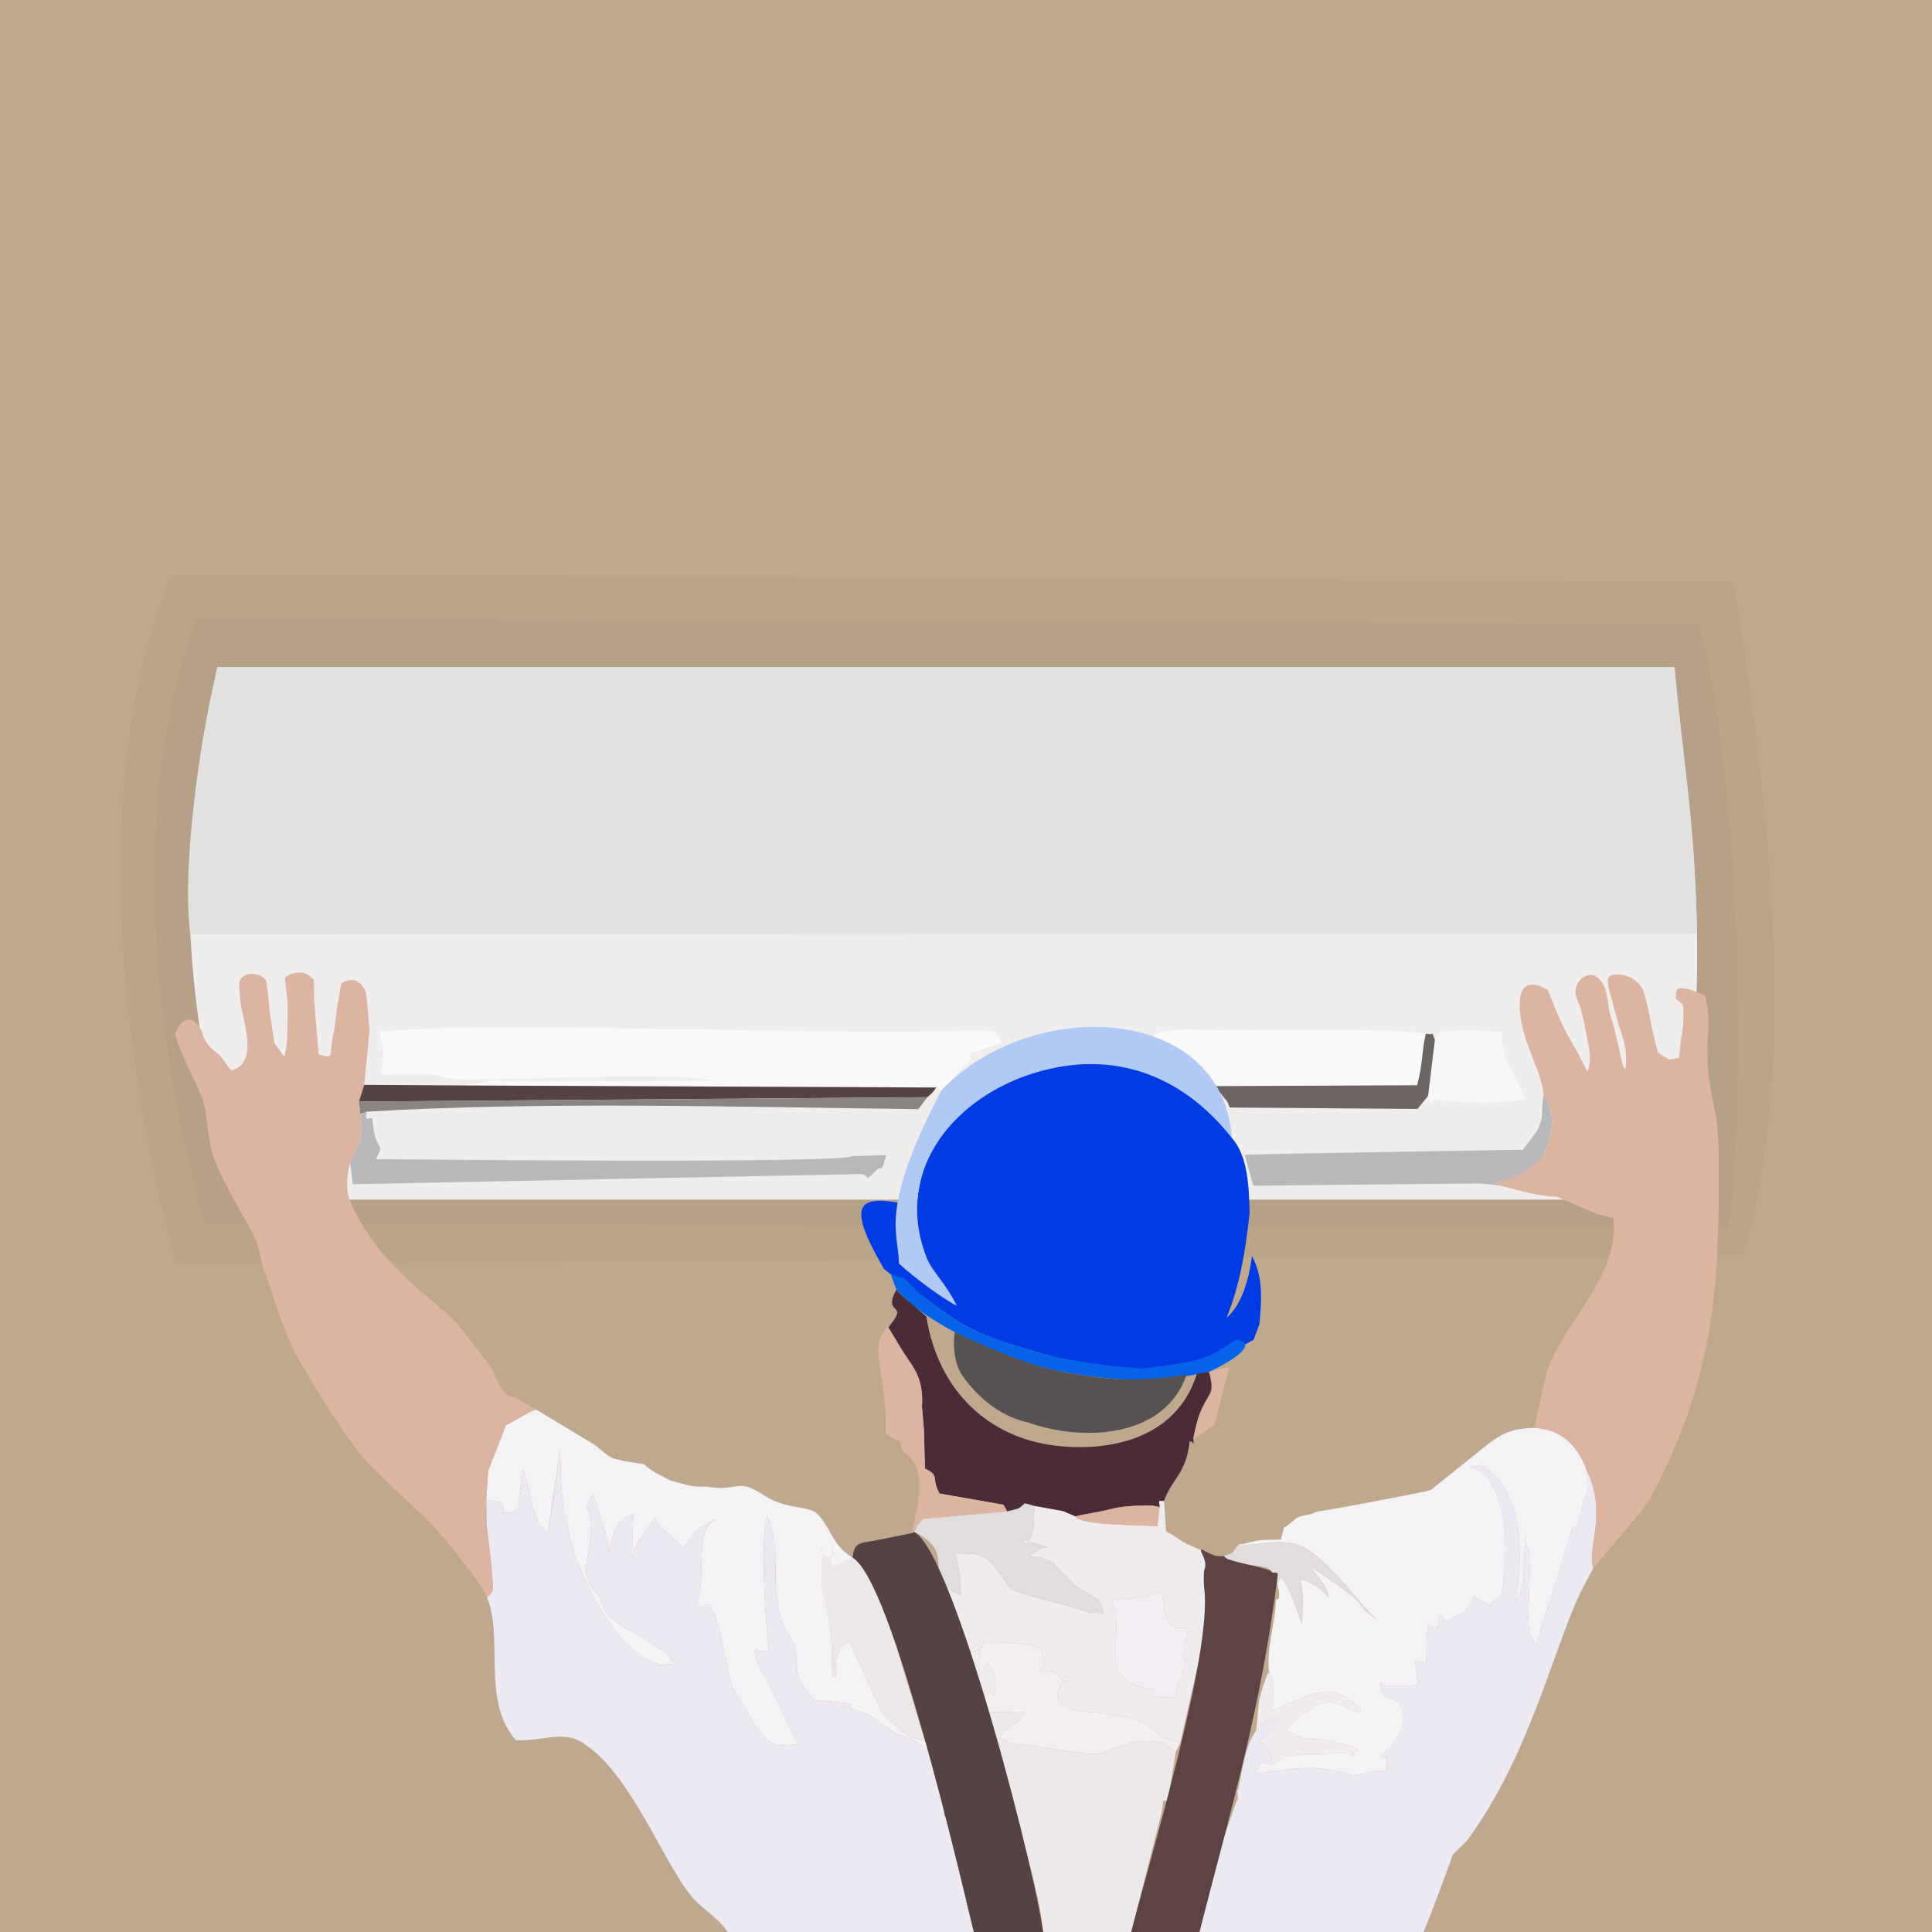 <?xml version="1.0" encoding="UTF-8"?>
<!DOCTYPE svg PUBLIC "-//W3C//DTD SVG 1.1//EN" "http://www.w3.org/Graphics/SVG/1.1/DTD/svg11.dtd">
<!-- Creator: CorelDRAW 2017 -->
<svg xmlns="http://www.w3.org/2000/svg" xml:space="preserve" width="52.917mm" height="52.917mm" version="1.1" shape-rendering="geometricPrecision" text-rendering="geometricPrecision" image-rendering="optimizeQuality" fill-rule="evenodd" clip-rule="evenodd"
viewBox="0 0 5291.66 5291.66"
 xmlns:xlink="http://www.w3.org/1999/xlink">
 <defs>
   <clipPath id="id0">
    <path d="M-0 -0.01l5291.68 0 0 5291.67 -5291.68 0 0 -5291.67z"/>
   </clipPath>
 </defs>
 <g id="Слой_x0020_1">
  <polygon fill="#BFA98E" points="-0,-0.01 5291.68,-0.01 5291.68,5291.66 -0,5291.66 "/>
  <g clip-path="url(#id0)">
   <g id="_869242460240">
    <g>
     <path id="1" fill="#BAA58B" d="M469.9 1574.76c1330.27,0 2948.28,16.54 4278.56,16.54 75.94,479.99 194.79,1277.44 26.64,1847.48l-4293.24 21.95c0,0 -333.46,-1122.07 -11.96,-1885.97z"/>
     <path fill="#B5A188" d="M536.05 1694.72c1330.27,0 2786.22,13.23 4116.5,13.23 89.95,292.89 144.36,1134.92 82.87,1655.66l-4174.18 -11.13c0,0 -293.77,-926.93 -25.19,-1657.76z"/>
     <path fill="#F0EDED" d="M595.58 1827.02c1330.27,0 2660.55,0 3990.83,0 31.48,365.25 122.19,782.45 0,1458.78 -1330.28,0 -2615.38,0 -3945.65,0 -131.24,-554.15 -171.89,-904.64 -45.18,-1458.78z"/>
     <path fill="#E3E0E0" d="M595.58 1827.02c1330.27,0 2660.55,0 3990.83,0 20.49,243.28 56.82,414.16 61.48,729.85l-4126.34 1.86c0,0 -39.11,-209.24 74.03,-731.71z"/>
     <path fill="#F5F2F5" d="M1931.74 4071.33c-9.71,1.34 -16.7,0.6 -40.95,-1.79l-53.34 -14 -41.55 -21.5c-53.9,-33.17 -6.21,-18.63 -65.96,-28.97 -63.19,-10.92 -56.4,-11.36 -97.72,-45.56l-163.93 -99.1c-36.56,14.64 -52.17,28.53 -83.78,43.68 -1.87,11.38 -36.03,92.85 -47.46,124.74l-5.16 80.28c34.81,2.43 53.02,-1.09 46.1,34.91 41.58,-4.84 13.32,8.8 39.13,-9.99l15.61 -109.44c28.88,81.44 20.92,137.63 68.19,176.01l33.21 -228.37c2.72,83.92 0.54,133.42 22.54,214.31 6.26,68.62 112.05,341.28 254.7,374.28l40.79 -4.22c-20.44,-9.95 -14.21,-13.56 -25.39,-28.03 -31.8,-22.85 -74.93,-47.82 -106.76,-66.06 -50.14,-28.72 -60.15,-36.12 -81.98,-99.28 -2.01,-1.13 -5.08,-5.59 -5.69,-3.94 -1.07,2.86 -6.72,-3.73 -10.91,-9.96 -28.65,-42.63 -11.39,-78.95 -7.64,-107.44 20.85,-158.3 -30.94,-74.61 10.31,-151.55 15.24,57.79 52.6,139.82 40.48,171.51 3.34,-11.99 14.46,-55.72 15.31,-57.95 18.49,-48.56 27.87,-42.86 54.48,-57.84l-3.39 122.15c11.71,-55.9 45.93,-78.03 63.79,-113.94 1.14,3.85 4.13,18.87 5.49,21.36l70.57 60.93c38.15,-31.12 4.79,-32.7 90.71,-76.3 -13.32,13.11 -25.9,12.93 -33.98,47.58 -12.76,54.71 1.43,152.88 -20.82,191.59 21.85,19.4 -14.91,4.45 12.63,1.05l24.43 -5.26c35.68,55.71 41.44,169.05 64.83,231.3l65.59 108.25c45.84,49.77 38.41,47.88 111.25,43.3l-88.24 -184c-19.18,-23.62 -23.7,-41.72 -30.88,-73.96 19.51,-10.42 -5.87,6.97 34.78,1.59 0.95,-0.12 4.69,-0.26 6.48,-1.59 -10.29,-43.38 -26.42,-327.08 -5.84,-368.8 40.2,95.12 8.2,158.44 33.07,264.04 16.77,71.19 35.94,55.73 44.53,108.79 7.63,47.09 -4.61,57.15 26.21,103.24 2.15,3.22 9.59,11.99 11.62,14.58l12.02 14.25c192.28,16.54 31.59,7.58 139.93,35.62 23.12,11.25 70.51,49.38 85.08,56.14 9,4.18 16.29,4.27 37.18,13.64 24.66,11.05 33.09,16.92 52.77,32.54l-11 -26.11c-39.28,-8.57 -42.82,-8.96 -83.15,-44.02 -11.21,-9.74 -7.34,-5.86 -18.94,-17.83 -5.89,-6.55 -11.66,-13.06 -17.44,-19.7l-87.94 -190.45c-46.83,37.7 -14.53,-4.1 -34.22,47.39 -3,7.83 -1.87,39.1 -1.87,49.13l-12.13 0.02c-0.42,-62.78 4.58,-120.4 -12.56,-177.87 27.02,-61.17 101.93,-128.35 70.35,-148.09 -57.73,-36.08 -59.23,-82.68 -97.35,-120.8 -21.99,-21.99 -86.56,-11.35 -142.76,-48.72 -80.8,-53.73 -69.14,-8.64 -163.43,-25.77z"/>
     <path fill="#F0EBED" d="M3040.65 4380.02c64.16,-0.39 99.94,-5.43 144.28,-21.45 3.94,29.99 -0.22,86.91 35.05,99.35l31.56 1.85c-1.68,33.54 -7.94,45.46 -9.22,65.97 -3.72,59.55 21.97,-31.08 -3.91,61.4 -0.74,2.63 -8.4,20.39 -10.28,24.11 -17.62,34.85 15.72,45.2 -69.67,35.19l0 -17.77c-174.23,-32.73 -63.26,-144.97 -117.81,-248.65zm-94.29 -226.52l-34.85 -14.81 -78.95 -14.3c2.45,12.42 -2.66,31.24 -3.01,33.82 -0.54,3.98 7.62,17.54 -4.69,48.14 -16.21,40.26 -23.71,10.44 -23.74,10.38l68.01 20.99c-34.38,4 -34.23,20.67 -37.33,16.05 -2.44,-3.64 -7.41,6.7 -11.18,9.98 37.78,2.87 22.44,-0.07 47.4,8.46 3.75,1.29 12.61,5.66 15.54,7.39l32.95 33.86c65.6,74.13 98.15,44.01 105.97,104.99l-38.38 -1.62c-4.83,-1.02 -22.9,-7.5 -30.76,-10.09 -68.21,-22.53 -175.95,-40.41 -190.54,-61.8 -61.7,-90.41 -64.72,-90.07 -147.34,-90.26 9.63,29.01 12.63,49.32 16.57,115.2l-46.88 -22.68 13.51 43.26c15.82,61.6 57.89,207.87 93.05,250.32 29.99,-39.04 -14.01,0.29 34.26,0.02 3.42,-31.81 -0.41,-73.47 -23.3,-82.75 -0.02,-0.01 -29.74,67.09 -17.69,-31.38 7.2,-58.83 -66.99,31.23 5.9,-16.39 12.46,-37.93 -1.82,-9.84 13.5,-12.25l39.58 0.15c31.13,1.05 71.41,3.48 108.33,16.01 9.42,48.62 11.38,32.61 -5.92,64.59 42.19,1.11 33.77,-9.56 57.54,15.81 35.14,37.5 13.29,-39.63 3.65,17.4 -0.3,1.8 -51.87,66.82 70.35,76.53 223.22,17.73 154.26,66.76 254.73,84.96l58.33 -257.2c5.31,-41.67 -1.7,-29.02 16.57,-53.15 -4.66,-44.96 -2.87,-67.23 -9.37,-116.35 -0.89,-6.7 -1.78,-41.29 0.39,-46.41 17.06,-40.29 -28.43,-39.41 40.87,-34.62l-52.14 -21.31c-63.85,-24.87 -50.38,-27.53 -93.49,-50.19l-5.5 -83.23c-18.92,0 -13.12,-4.08 -12.17,16.96l-6.17 52.53c-39.52,-4.03 -213.42,-1.65 -223.6,-27.01z"/>
     <path fill="#EDE9EA" d="M2859.17 5310.8c92.56,-27.05 152.38,10.86 234.31,0.05l88.64 -348.31c7.11,-50.43 -0.37,-22.57 16.52,-31.64l22.04 -133.16 -25 -18.35c-29.62,-14.54 -67.12,-12.52 -92.91,-6.71 -142.25,32.03 -10.71,46.94 -264.22,11l-54.18 -6.79c-37.34,-5.84 -9.86,-3.42 -48.23,-15.47 21.33,-38.73 58.13,-39.85 64.24,-61.79 1.74,-6.22 5.72,-6.76 8.07,-9.39l-107.73 -1.11c38.28,182.74 143.55,432.48 158.45,621.67z"/>
     <path fill="#ECE9F2" d="M3737.13 5304.13l157.49 -3.34c8.1,-12.4 80.98,-207.65 84.19,-220.76l38.74 -38.21c176.59,-237.6 241.74,-547.06 318.73,-694.81l27.38 -51.15c-18.43,-58.81 41.48,-149.39 -19.06,-272.24 8.15,54.94 8.56,41.76 -8.57,90.9l-16.67 66.85c-8.79,46.56 6.98,-28.94 -15.76,12.85l-35.39 118.77c-21.37,71.25 -46.61,134.88 -59.82,191.8l-8.82 -14.88c-1.79,-4.19 -11.22,0.66 -13.93,-55.99l5.74 -165.98c-3.35,-38.76 -18.48,-30.79 -13.19,-79.73l-6.03 140.58c-0.01,0.03 -0.11,25.78 -23.11,58.52 18.38,-79.45 17.77,-192.5 -3.39,-256.52 -7.95,-24.03 -25.78,-65.38 -51.07,-90.33 -41.79,-41.23 -53.97,-26.92 -68.28,-15.2 9.77,-2.25 -23.36,-27.74 30.71,7.28 16.22,10.51 16.18,10.56 28.48,31.61 48.8,83.53 41.72,217.63 26.4,304.36l-32.36 27.5c-14.36,-8.43 -29.17,-16.15 -43.53,-24.14 -0.58,1 -14.69,29.4 -16.83,31.94 -12.91,15.38 7.28,4.24 -21.89,18.83 -65.85,32.95 -21.37,9.78 -54.4,0.87 -15.41,116.67 -36.27,-89.09 -36.27,132.75 -53.32,-13.26 -25.36,-19.42 -24.13,58.9 -10.92,0.14 -91.51,8.8 -95.54,-3.8 -0.84,-2.62 -4.28,-2.13 -5.81,-3.89 2.98,78.16 61.5,9.34 60.76,105.85 -0.33,42.74 -47.48,90.33 -62.68,96.49 22.76,24.35 18.79,-36.18 18.79,41.03 -69.49,-3.67 -48.22,12.04 -95.45,9.52 -17.31,-0.92 -47.41,-13.34 -85.05,-16.58 -68.56,-5.88 -120.02,9.58 -178.26,12.32 25.06,-42.67 -13.23,-28.02 44.99,-22.28 4.39,-32.58 -31.84,-61.79 -36.08,-67.45 40.27,-20.85 45.32,-45.6 48.15,-65.17 -23.64,0.73 -7.88,-5.64 -39.26,21.05 -26.98,22.94 5.18,10.02 -16.43,18.16 -29.11,34.41 -40.11,116.95 -49.78,165.82l-2.99 -11.95 3 32.84c-1.82,2.83 -3.93,6.64 -5.01,8.76l-39.91 115.29 -62.44 247.02 453.64 5.94z"/>
     <path fill="#FAF9FA" d="M3156.74 2845.32l10.27 17.8c52.33,9.36 35.75,-0.95 75.87,33.7l11.64 43.25c2.14,2 5.3,2.38 6.37,6.04l52.27 31.21 14.1 -2.46 554.11 -2.4c15.75,-57.82 11.95,-87.22 23.72,-141.35 -99.52,-13.38 -275.38,-9.59 -384.58,-10.07 -64.35,-0.28 -128.73,-0.47 -193.1,0.8 -34.99,0.7 -168.11,-11.23 -170.67,23.48zm-1884.3 127.77l1291.85 5.54 13.98 8.11 81.85 -86.42c-4.68,-23.09 -9.3,-16.73 14.35,-18.73 20.94,-12.51 40.09,-11.27 68.88,-28.15 -17.53,-20.27 9.17,-33.47 -103.67,-30.4 -434.08,11.79 -1318.96,-26.18 -1599.74,2.77 14.49,65.86 12.24,50.04 4.18,116.17 38.42,0.54 86.41,-2.31 122.84,-0.02 60.63,3.81 41.05,15.06 108.33,15.02 130.94,-0.09 611.63,-22.49 674.27,3.71l-516.83 1.75c-27.77,-0.42 -57.95,-2.37 -85.18,-2.33l-75.11 12.98z"/>
     <path fill="#B8B7BA" d="M959.01 3184.65l7.38 58.8 1392.08 -27.78c28.76,2.2 1.29,30.65 45.37,-14l13.15 -3.15 10.67 -34.65 -92.3 2.59c-37.62,20.89 -1157.04,9.83 -1305.56,8.28 27.49,-52.6 -3.14,-12.78 -9.93,-112.51 -22.81,1.97 -16.41,6.75 -16.41,-17.26l-16.68 5.9c11.94,63.41 -2.98,75.31 -27.77,133.78z"/>
     <path fill="#B8B7BA" d="M3409.65 3163.34c0,0 22.69,84.4 22.69,84.4l618.77 -6.31c112.79,7.21 145.24,34.99 202.09,33.58 -51.65,-106.88 -47.95,-63.34 -19.28,-127.56 21.81,-48.84 25.48,-108.76 -6.56,-149.09 -8.7,70.28 3.62,50.7 -17.76,99.92l-38.52 50.68c-66.85,1.37 -758.75,11.77 -761.43,14.38z"/>
     <path fill="#ECE9F2" d="M2143.78 4837.56c7.03,58.33 -12.52,53.19 -22.18,107.04 -3.56,19.81 -6.34,82.99 -6.18,104.75 18.29,-5.31 9.06,-3.27 19.54,-9.65 2.16,-1.31 13.18,-10.6 18.62,-14.09 -11.44,-47.98 -12.6,-13.26 3.29,-70.99l61.83 7.6c61.72,31.59 -4.56,24.13 104,65.4 2.89,1.1 6.21,2.07 9.03,3.28 2.74,1.17 5.79,2.65 8.45,3.95 147.36,71.49 59.78,-10.68 150.64,56.48 38.07,28.13 89.12,37.18 136.59,44.2l-60.34 -120.57 -92.26 3.58c-57.59,-6.65 -63.95,-33.99 -76.57,-51.85 53.58,0 88.44,-8.03 132.51,13.5 19.02,9.3 15.58,37.9 44.84,5.91l10.21 -13.83c0.75,-61.18 -22.8,-116.3 -41.62,-178.12 -19.68,-15.62 -28.11,-21.49 -52.77,-32.54 -20.89,-9.37 -28.18,-9.46 -37.18,-13.64 -14.57,-6.76 -61.96,-44.89 -85.08,-56.14 -13.03,-5.44 -28.21,-15.46 -46.37,-15.68 -3.58,-0.04 -7.38,0.55 -10.71,0.85l-34.52 12.07c2.69,2.71 6.67,5.32 9,7.09 2.27,1.72 6.05,4.8 8.79,6.84 2.61,1.95 5.66,4.3 8.48,6.36l183.27 111.78c11.39,6.22 42.08,31.65 49.47,34.18l-17.25 3.56c-3.15,0.21 -14.1,0.74 -17.99,0.48l-115.15 -13.35c34.95,43.42 2.58,17.16 53.56,38.69 0.8,0.34 30.06,5.18 44.91,10.8 33.98,12.86 43.64,25.75 45,76.52 -51.79,-6.94 -24.67,3.8 -56.08,-23.06 -17.4,-14.88 -6.33,-2.94 -16.82,-34.39l-82.7 39.32 -86.52 -72.31c-42.23,-50.16 -56.63,-5.19 -143.74,-44.02zm206.06 464.42l321.95 8.55 -24.88 -100.97c2,-55.15 -28.87,-202.72 -61.11,-237.29l-10.21 13.83c-29.26,31.99 -25.82,3.39 -44.84,-5.91 -44.07,-21.53 -78.93,-13.5 -132.51,-13.5 12.62,17.86 18.98,45.2 76.57,51.85l92.26 -3.58 60.34 120.57c-47.47,-7.02 -98.52,-16.07 -136.59,-44.2 -90.86,-67.16 -3.28,15.01 -150.64,-56.48 -2.66,-1.3 -5.71,-2.78 -8.45,-3.95 -2.82,-1.21 -6.14,-2.18 -9.03,-3.28 -108.56,-41.27 -42.28,-33.81 -104,-65.4l-61.83 -7.6c-15.89,57.73 -14.73,23.01 -3.29,70.99 -5.44,3.49 -16.46,12.78 -18.62,14.09 -10.48,6.38 -1.25,4.34 -19.54,9.65 -0.16,-21.76 2.62,-84.94 6.18,-104.75 9.66,-53.85 29.21,-48.71 22.18,-107.04 -27.33,-74.25 3.49,18.04 -65.82,-56.25l-118.47 -113.18c-54.13,-50.19 -3.07,-51.91 -82.44,-81.66 -50.7,-14.11 -33.79,9.8 -65.68,-25.65 -142.65,-33 -248.44,-305.66 -254.7,-374.28 -22,-80.89 -19.82,-130.39 -22.54,-214.31l-22.24 157.77 -10.97 70.6c-47.27,-38.38 -39.31,-94.57 -68.19,-176.01l-15.61 109.44c-25.81,18.79 2.45,5.15 -39.13,9.99 6.92,-36 -11.29,-32.48 -46.1,-34.91l1.03 70.23 4.18 35.3c3.62,29.72 8.08,59.55 9.86,89.09 2.33,38.67 11.28,54.35 -13.27,70.42 46.62,112.14 -15.85,282.64 78.81,391.92 73.72,5.06 135.61,-31.98 193.18,14.23 126.75,86.09 217.07,334.76 293.4,419.5 29.74,33.01 80.25,61.43 101.13,104.39l140.02 0 209.61 -2.21zm-711.81 -938.75c23.35,2.75 49.42,-8.16 54.78,38.71 25,-31.21 30.76,-44.76 40.24,-86.93 40.7,15.45 10.13,0.48 20.57,28.85 9.16,24.88 -16.33,8.72 15.07,32.03 31.79,23.58 51.9,13.51 97,11.58 20.21,97.69 4.43,71.58 0.88,83.1 -4.2,13.58 -8.86,5.85 -4.48,30.16l15.13 34.17 -50.45 -6.33c11.18,14.47 4.95,18.08 25.39,28.03l-40.79 4.22c31.89,35.45 14.98,11.54 65.68,25.65 79.37,29.75 28.31,31.47 82.44,81.66l118.47 113.18c69.31,74.29 38.49,-18 65.82,56.25 87.11,38.83 101.51,-6.14 143.74,44.02l86.52 72.31 82.7 -39.32c10.49,31.45 -0.58,19.51 16.82,34.39 31.41,26.86 4.29,16.12 56.08,23.06 -1.36,-50.77 -11.02,-63.66 -45,-76.52 -14.85,-5.62 -44.11,-10.46 -44.91,-10.8 -50.98,-21.53 -18.61,4.73 -53.56,-38.69l115.15 13.35c3.89,0.26 14.84,-0.27 17.99,-0.48l17.25 -3.56c-7.39,-2.53 -38.08,-27.96 -49.47,-34.18l-183.27 -111.78c-2.82,-2.06 -5.87,-4.41 -8.48,-6.36 -2.74,-2.04 -6.52,-5.12 -8.79,-6.84 -2.33,-1.77 -6.31,-4.38 -9,-7.09l34.52 -12.07c3.33,-0.3 7.13,-0.89 10.71,-0.85 18.16,0.22 33.34,10.24 46.37,15.68 -108.34,-28.04 52.35,-19.08 -139.93,-35.62l-12.02 -14.25c-2.03,-2.59 -9.47,-11.36 -11.62,-14.58 -30.82,-46.09 -18.58,-56.15 -26.21,-103.24 -8.59,-53.06 -27.76,-37.6 -44.53,-108.79 -24.87,-105.6 7.13,-168.92 -33.07,-264.04 -20.58,41.72 -4.45,325.42 5.84,368.8 -1.79,1.33 -5.53,1.47 -6.48,1.59 -40.65,5.38 -15.27,-12.01 -34.78,-1.59 7.18,32.24 11.7,50.34 30.88,73.96l88.24 184c-72.84,4.58 -65.41,6.47 -111.25,-43.3l-65.59 -108.25c-23.39,-62.25 -29.15,-175.59 -64.83,-231.3l-24.43 5.26c-27.54,3.4 9.22,18.35 -12.63,-1.05 22.25,-38.71 8.06,-136.88 20.82,-191.59 8.08,-34.65 20.66,-34.47 33.98,-47.58 -85.92,43.6 -52.56,45.18 -90.71,76.3l-70.57 -60.93c-1.36,-2.49 -4.35,-17.51 -5.49,-21.36 -17.86,35.91 -52.08,58.04 -63.79,113.94l3.39 -122.15c-26.61,14.98 -35.99,9.28 -54.48,57.84 -0.85,2.23 -11.97,45.96 -15.31,57.95 12.12,-31.69 -25.24,-113.72 -40.48,-171.51 -41.25,76.94 10.54,-6.75 -10.31,151.55 -3.75,28.49 -21.01,64.81 7.64,107.44 4.19,6.23 9.84,12.82 10.91,9.96 0.61,-1.65 3.68,2.81 5.69,3.94zm0 0c21.83,63.16 31.84,70.56 81.98,99.28 31.83,18.24 74.96,43.21 106.76,66.06l50.45 6.33 -15.13 -34.17c-4.38,-24.31 0.28,-16.58 4.48,-30.16 3.55,-11.52 19.33,14.59 -0.88,-83.1 -45.1,1.93 -65.21,12 -97,-11.58 -31.4,-23.31 -5.91,-7.15 -15.07,-32.03 -10.44,-28.37 20.13,-13.4 -20.57,-28.85 -9.48,42.17 -15.24,55.72 -40.24,86.93 -5.36,-46.87 -31.43,-35.96 -54.78,-38.71z"/>
     <path fill="#F5EEF0" d="M2691.71 4640.78l9.01 48.35 107.73 1.11c-2.35,2.63 -6.33,3.17 -8.07,9.39 -6.11,21.94 -42.91,23.06 -64.24,61.79 38.37,12.05 10.89,9.63 48.23,15.47l54.18 6.79c253.51,35.94 121.97,21.03 264.22,-11 25.79,-5.81 63.29,-7.83 92.91,6.71l25 18.35 11.96 -24.26c-100.47,-18.2 -31.51,-67.23 -254.73,-84.96 -122.22,-9.71 -70.65,-74.73 -70.35,-76.53 9.64,-57.03 31.49,20.1 -3.65,-17.4 -23.77,-25.37 -15.35,-14.7 -57.54,-15.81 17.3,-31.98 15.34,-15.97 5.92,-64.59 -36.92,-12.53 -77.2,-14.96 -108.33,-16.01l-39.58 -0.15c-15.32,2.41 -1.04,-25.68 -13.5,12.25 -72.89,47.62 1.3,-42.44 -5.9,16.39 -12.05,98.47 17.67,31.37 17.69,31.38 22.89,9.28 26.72,50.94 23.3,82.75 -48.27,0.27 -4.27,-39.06 -34.26,-0.02z"/>
     <path fill="#DCB5A2" d="M1337.1 4214.64l-4.18 -35.3 -1.03 -70.23 5.16 -80.28c11.43,-31.89 45.59,-113.36 47.46,-124.74 31.61,-15.15 47.22,-29.04 83.78,-43.68 -34.52,-17.45 -40.25,-26.99 -81.65,-41.46 -28.97,-32.03 -26.62,-56.88 -57.82,-95.37l-60.14 -77.4c-21.13,-27.98 -38.78,-43.75 -66.05,-66.43 -100.67,-83.67 -194.78,-170.33 -244.08,-291.56 -9.17,-18.93 -11.77,-61.36 0.46,-103.54 24.79,-58.47 39.71,-70.37 27.77,-133.78l-3.67 -33.7 14.36 -45.8 15.11 -152.92c-4.15,-25.95 -6.99,-94.52 -12.58,-105.6 -17.23,-34.13 -40,-33.8 -65.22,-19.31l-11.56 66.2c-4.17,33.51 -5.35,50.42 -12.01,82.4 -11.2,53.74 5.33,57.98 -38.5,45.81l-11.9 -142.88 -1.11 -60.83c-27.92,-33.87 -65.85,-19.11 -79.47,-5.77 2.55,32.19 9.06,61.55 7.65,96.57 -1.44,43.71 1.6,82.36 -9.48,119.29l-26.69 -37.41 -13.68 -90.33c-1.24,-26.43 -4.36,-52.12 -7.87,-73.97 -2.76,-30.06 -73.89,-38.1 -75.09,3.4l2.91 44.52c7.83,58.64 51.22,168.53 -21.74,190.46 -13.51,-5.53 -8.29,-9.81 -35.37,-41.85 -20.07,-14.99 -28.55,-21.41 -41.17,-44.37 -7.77,-14.14 -1.2,-9.28 -9.79,-25.28 -24.9,-46.37 -55.71,-26.04 -70.34,11.08 10.74,49.96 49.05,113.77 70.81,169.37 20.42,52.2 14.56,96.59 29.43,151.49 20.86,77.07 90.67,180.31 124.02,250.04l15.7 67.26c39.34,102.35 52.08,174.81 102.77,261.86 41.79,71.77 96.33,161.9 154.81,239.46 65.86,87.32 179.58,164.82 252.28,259.01 34.36,44.53 86.78,104.51 104.3,145.08 24.55,-16.07 15.6,-31.75 13.27,-70.42 -1.78,-29.54 -6.24,-59.37 -9.86,-89.09z"/>
     <path fill="#E3DCDC" d="M2758.77 4139.44l-230.95 20.39c-19.62,21.01 -9.33,9.99 -24.36,35.88 97.68,48.07 48.6,88.51 81.69,151.49l46.88 22.68c-3.94,-65.88 -6.94,-86.19 -16.57,-115.2 82.62,0.19 85.64,-0.15 147.34,90.26 14.59,21.39 122.33,39.27 190.54,61.8 7.86,2.59 25.93,9.07 30.76,10.09l38.38 1.62c-7.82,-60.98 -40.37,-30.86 -105.97,-104.99l-32.95 -33.86c-2.93,-1.73 -11.79,-6.1 -15.54,-7.39 -24.96,-8.53 -9.62,-5.59 -47.4,-8.46 3.77,-3.28 8.74,-13.62 11.18,-9.98 3.1,4.62 2.95,-12.05 37.33,-16.05l-68.01 -20.99c0.03,0.06 7.53,29.88 23.74,-10.38 12.31,-30.6 4.15,-44.16 4.69,-48.14 0.35,-2.58 5.46,-21.4 3.01,-33.82l-25.46 -7.13c-21.32,17.53 -7.02,11.56 -48.33,22.18z"/>
     <path fill="#EDE9EA" d="M2533.18 4768.04l-74.67 -247.99c-15.6,-68.62 -82.28,-230.91 -123.23,-253.43 -2.1,0.61 -4.85,2 -6.06,2.52 -1.43,0.61 -5.27,2.4 -7.09,3.18 -2.19,0.94 -6.16,2.8 -8.52,3.8 -45.51,19.31 29.02,-7.6 -36.06,14.64l0 -60.22c23.81,80.21 7.45,8.09 -12.13,36.08l-15.32 -15.55c-9.99,-26.34 -7.53,-4.55 3.2,-8.52 -8.41,57.09 -5.27,115.47 11.63,172.16 17.14,57.47 12.14,115.09 12.56,177.87l12.13 -0.02c0,-10.03 -1.13,-41.3 1.87,-49.13 19.69,-51.49 -12.61,-9.69 34.22,-47.39l87.94 190.45c1.72,1.97 3.96,4.69 5.7,6.64l11.74 13.06c11.6,11.97 7.73,8.09 18.94,17.83 40.33,35.06 43.87,35.45 83.15,44.02z"/>
     <path fill="#554242" d="M983.11 3017.17l1556.84 -11.99c14.24,-12.09 12.13,-9.91 24.34,-26.55l-1291.85 -5.54 -274.97 -1.72 -14.36 45.8z"/>
     <path fill="#554242" d="M2335.28 4266.62c108.55,59.69 300.74,898.78 336.51,1043.91l187.38 0.27c-11.13,-141.42 -245.68,-1060.93 -355.71,-1115.09l-5.01 3.17c-30.07,5.95 -59.98,12.21 -89.22,18.18 -51.73,10.57 -69.58,3.21 -73.95,49.56z"/>
     <path fill="#F5F2F5" d="M3610.2 4139.42l-20.35 7.62c-36.71,9.68 -28.19,1.04 -55.44,24.79 -30.3,26.4 -10.41,-7.96 -25.97,44.78 -20.62,1.09 -47.07,0.62 -66.02,3.03l-42.66 10.5c-2.2,-3.38 -7.64,2.47 -11.19,4.3 132.84,-12.06 161.08,-30.75 251.16,57.72 52.7,51.75 86.83,104.5 135.95,148.23 -90.34,-67.26 5.23,-24.59 -187.44,-149.73l17.65 22.7c3.23,4.25 9.36,10.72 15.81,21.06 10,16.02 12.11,16.42 17.75,41.13 -24.03,-23.4 -15.69,-18.47 -45.22,-37.33 -43.21,-27.58 -18.98,16.48 -42.35,-38.08 19.54,41.58 18.38,100.14 12.96,145.49 -13.35,-40.26 -34.65,-104.54 -56.34,-124.5l-9.99 14.79c0.71,3.22 5.43,25.9 5.19,29.19 -1.82,24.52 -2.27,9.28 -9.05,17.31 -1.4,66.68 -27.25,132.01 -18.62,197.58 21.07,44.34 4.88,71.4 8.27,107.81 3.58,-1.24 8.19,-8.28 10,-5.41 1.77,2.79 7.35,-3.96 9.76,-5.15l78.2 -33.04c14.7,-4.83 10.72,-5.16 36.91,-8.93 52.17,-7.51 59.88,13.43 106.55,41.72l-0.02 12.13c-52.33,-3.22 -72.67,-65.97 -166.51,13.52 -2.37,2.01 -4.83,4.15 -7.22,6.22l-31.4 28.47 23.93 13.71c51.17,19.12 32.44,7.61 88.89,15.31 13.95,1.9 61.34,11.95 85.07,26.46l-3.3 4.94c-40.39,25.69 22.16,1.2 -24.71,2.96l-16.02 0.78c-87.23,6.17 -139.73,-7.6 -190.19,32.32 -58.22,-5.74 -19.93,-20.39 -44.99,22.28 58.24,-2.74 109.7,-18.2 178.26,-12.32 37.64,3.24 67.74,15.66 85.05,16.58 47.23,2.52 25.96,-13.19 95.45,-9.52 0,-77.21 3.97,-16.68 -18.79,-41.03 15.2,-6.16 62.35,-53.75 62.68,-96.49 0.74,-96.51 -57.78,-27.69 -60.76,-105.85 1.53,1.76 4.97,1.27 5.81,3.89 4.03,12.6 84.62,3.94 95.54,3.8 -1.23,-78.32 -29.19,-72.16 24.13,-58.9 0,-221.84 20.86,-16.08 36.27,-132.75 33.03,8.91 -11.45,32.08 54.4,-0.87 29.17,-14.59 8.98,-3.45 21.89,-18.83 2.14,-2.54 16.25,-30.94 16.83,-31.94 14.36,7.99 29.17,15.71 43.53,24.14l32.36 -27.5c15.32,-86.73 22.4,-220.83 -26.4,-304.36 -12.3,-21.05 -12.26,-21.1 -28.48,-31.61 -54.07,-35.02 -20.94,-9.53 -30.71,-7.28 14.31,-11.72 26.49,-26.03 68.28,15.2 25.29,24.95 43.12,66.3 51.07,90.33 21.16,64.02 21.77,177.07 3.39,256.52 23,-32.74 23.1,-58.49 23.11,-58.52l6.03 -140.58c-5.29,48.94 9.84,40.97 13.19,79.73l-5.74 165.98c2.71,56.65 12.14,51.8 13.93,55.99l8.82 14.88c13.21,-56.92 38.45,-120.55 59.82,-191.8l35.39 -118.77c22.74,-41.79 6.97,33.71 15.76,-12.85l16.67 -66.85c17.13,-49.14 16.72,-35.96 8.57,-90.9 -25.27,-66.75 -69.42,-108.93 -142.43,-112.71 -55.45,1.31 -82.88,11.83 -124.63,42.85l-158.85 127.46c-18.1,6.02 -303.83,60.09 -308.49,58.2z"/>
     <path fill="#013BE3" d="M3359.68 3608.97c36.82,-91.06 51,-179.85 62.94,-286.74 -1.61,-64.25 -3.52,-155.66 -48.61,-205.23 -4.57,-5.5 -95.92,-199.49 -327.2,-212.78 -247.59,-14.22 -476.12,43.5 -531.58,359.37 -1.69,21.13 -6.78,34.44 -5.78,62.81 0.92,26.47 11.49,54.18 -3.22,92.52l-24.45 43.41c-12.95,-36.33 -14.14,-31.66 -6.99,-72.37 8.68,-49.49 0.84,-39.58 -0.21,-93.39 -25.96,-4.37 -90.13,-18.22 -109.15,7.11 -26.6,35.4 37.33,137.33 54.57,170.15 4.72,8.97 103.11,72.22 119.55,85.17 106.77,84.18 164.55,106.41 318.06,149.44 172.28,48.3 350.23,87.59 575.84,-38.76l15.97 -42.67c7.03,-70.84 9.55,-130.5 -20.26,-186.8 -7.76,61.18 -27.91,134.27 -69.48,168.76z"/>
     <path fill="#F3EEF4" d="M3238.41 4587.14c25.88,-92.48 0.19,-1.85 3.91,-61.4 1.28,-20.51 7.54,-32.43 9.22,-65.97l-31.56 -1.85c-35.27,-12.44 -31.11,-69.36 -35.05,-99.35 -44.34,16.02 -80.12,21.06 -144.28,21.45 54.55,103.68 -56.42,215.92 117.81,248.65l0 17.77c85.39,10.01 52.05,-0.34 69.67,-35.19 1.88,-3.72 9.54,-21.48 10.28,-24.11z"/>
     <path fill="#F9F6F9" d="M3930.15 2847.55l-18.69 153.87c12.53,27.13 2.87,23.21 17.59,9.78 9.83,5.33 179.82,15.19 247.15,-0.51l-34.81 -77.92c-26.07,-43.01 -28.06,-63.02 -25.82,-106.27 -34.78,-1.65 -79.84,-5.66 -113.88,-3.68 -45.57,2.65 -54.85,-5.38 -71.54,24.73z"/>
     <path fill="#6C6563" d="M3327.26 2974.86c6.74,9.49 16.71,20.13 22.76,28.17 17.21,22.87 7.12,4.21 18.13,30.35l514.4 3.96 28.91 -35.92 18.69 -153.87c-13.54,-28.46 5.33,-10.23 -25.06,-16.44 -11.77,54.13 -7.97,83.53 -23.72,141.35l-554.11 2.4z"/>
     <path fill="none" d="M3242.68 3780.92l-4.05 17.69c-20.18,93.5 -92.99,84.17 -109.45,89.72 -2.18,0.74 -5.56,2.3 -7.74,3.14 -2.2,0.84 -5.51,2.59 -7.7,3.49 -35.57,14.6 -115.21,35.57 -159.61,24.8 -35.03,15.12 -16.62,10.97 -105.9,-12.23l-31.62 -11.26c-3.21,-0.88 -6.57,-1.66 -9.91,-2.47 -141.23,-34.23 5.16,-25.23 -118.83,-57.1l-10.23 4.95c7.54,-59.39 -10.33,-28.13 -42.99,-75.77 -52.76,-76.97 38.32,-101.88 -97.45,-160.07 10.5,66.63 8.51,87.22 35.47,147.5 28.28,63.23 39.32,60.74 83.58,106.76l11.24 18.06c18.96,-22.19 7.58,4.53 10.15,-36.48m-6.18 32.05c10.78,10.74 11.31,15.98 20.25,36.93l66.67 30.73c128.77,53.83 216.67,63.33 358.84,19.68l3.66 -6.84c42.69,-21.61 77.57,-37.58 99.55,-71.44 42.62,-65.66 37.75,-50.22 57.86,-114.17l36.3 -4.77 -3.1 -6.39c-46.7,10.04 -37.56,-1.36 -68.81,23.49"/>
     <path fill="#0463E9" d="M2455.46 3531.83c87.24,104.14 333.19,205.1 461.57,227.02 150.74,25.74 248.69,29.93 394.46,-1.42 12.93,-5.75 117.6,-55.44 96.06,-80.78l-19.79 -8.45c-88.33,56.21 -88.28,58.98 -253.6,79.6 -69.98,-1.16 -213.76,-21.76 -276.56,-39.36 -153.5,-43.03 -211.28,-65.26 -318.05,-149.44 -76.18,-60.05 -39.15,-54.61 -99.11,-66.83 7.12,18.37 6.73,20.15 15.02,39.66z"/>
     <path fill="#8B8582" d="M986.78 3050.87l16.68 -5.9c475.74,-28.96 1031.19,-12.68 1511.9,-7.03l24.59 -32.76 -1556.84 11.99 3.67 33.7z"/>
     <path fill="#5B4443" d="M3500.13 4310.41c-3.73,-2.97 -41.91,-16.93 -81.64,-25.28 -5.67,-1.19 -36.11,-8.7 -40.41,-10.21 -25.42,-8.9 -10.55,-0.87 -26.03,-12.8l-12.06 0.51c-23.01,-1.59 -45.24,-19.14 -49.43,-18.51 -8.43,1.27 19.39,29.34 8,56.25 -2.17,5.12 -1.28,39.71 -0.39,46.41 24.25,183.1 -152.77,755.15 -204.69,964.07 1.62,-6.37 190.01,-12.66 190.01,-12.66 92.76,-360.97 170.63,-619.14 216.64,-987.78z"/>
     <path fill="#F1EDEE" d="M3449.04 4653.95l-8.42 86.46c21.61,-8.14 -10.55,4.78 16.43,-18.16 31.38,-26.69 15.62,-20.32 39.26,-21.05 -2.83,19.57 -7.88,44.32 -48.15,65.17 4.24,5.66 40.47,34.87 36.08,67.45 50.46,-39.92 102.96,-26.15 190.19,-32.32l16.02 -0.78c46.87,-1.76 -15.68,22.73 24.71,-2.96l3.3 -4.94c-23.73,-14.51 -71.12,-24.56 -85.07,-26.46 -56.45,-7.7 -37.72,3.81 -88.89,-15.31l-23.93 -13.71 31.4 -28.47c2.39,-2.07 4.85,-4.21 7.22,-6.22 93.84,-79.49 114.18,-16.74 166.51,-13.52l0.02 -12.13c-46.67,-28.29 -54.38,-49.23 -106.55,-41.72 -26.19,3.77 -22.21,4.1 -36.91,8.93l-78.2 33.04c-2.41,1.19 -7.99,7.94 -9.76,5.15 -1.81,-2.87 -6.42,4.17 -10,5.41 -3.39,-36.41 12.8,-63.47 -8.27,-107.81 -12.09,17.84 -3.05,2.83 -12.55,27.22 -17.43,44.8 7.19,-21.88 -6,17.69 -4.11,12.33 -3.12,15.51 -8.44,29.04z"/>
     <path fill="#E3DCDC" d="M3388.57 4234.44c-16.79,23.52 -7.23,16.62 -36.52,27.68 15.48,11.93 0.61,3.9 26.03,12.8 4.3,1.51 34.74,9.02 40.41,10.21 39.73,8.35 50.58,0.64 66.48,22.45 23,0 12.8,-4.02 13.54,28.34l9.99 -14.79c21.69,19.96 42.99,84.24 56.34,124.5 5.42,-45.35 6.58,-103.91 -12.96,-145.49 23.37,54.56 -0.86,10.5 42.35,38.08 29.53,18.86 21.19,13.93 45.22,37.33 -5.64,-24.71 -7.75,-25.11 -17.75,-41.13 -6.45,-10.34 -12.58,-16.81 -15.81,-21.06l-17.65 -22.7c192.67,125.14 97.1,82.47 187.44,149.73 -49.12,-43.73 -83.25,-96.48 -135.95,-148.23 -90.08,-88.47 -118.32,-69.78 -251.16,-57.72z"/>
     <path fill="#492C36" d="M2911.51 4138.69l34.85 14.81c30.21,-8.34 60.12,-10.77 90.96,-18.92 38.08,-10.08 72.43,-11.14 121.08,-10.76l17.73 4.16c-0.95,-21.04 -6.75,-16.96 12.17,-16.96 20.04,-59.16 60.42,-73.71 70.21,-163.21 11.94,-1.14 11.45,20.76 9.95,-7.92 7.52,-35.8 12.85,-61.46 27.78,-90.48 21.68,-42.12 28.2,-37.24 15.25,-91.98l-33.23 5.2c-57.63,183.25 -246.4,213.38 -385.51,197.18 -184.72,-21.51 -323.35,-149.77 -355.55,-354 -12,-10.8 -28.84,-24.95 -43.26,-37.09 -10.07,-8.47 -7.86,-5.75 -20.01,-17.08 -11.81,-11 -12.57,-12.78 -18.47,-19.81 -39.85,72.79 34.53,33.93 -16.68,96.17l-5.8 7.43 34.47 57.15c28.21,48.24 63.36,73.96 57.78,160.49l5.25 61.7 3.02 107.58c42.94,20.76 15.25,24.73 39.96,68.36l175.03 30.8c1.18,1.99 3.93,6.87 5.02,8.72 1.14,1.94 3.5,6.14 5.26,9.21 41.31,-10.62 27.01,-4.65 48.33,-22.18l25.46 7.13 78.95 14.3z"/>
     <path fill="#DCB5A2" d="M2474.04 3976.99c78.88,43.74 28.93,176.66 24.41,221.89l5.01 -3.17c15.03,-25.89 4.74,-14.87 24.36,-35.88l230.95 -20.39c-1.76,-3.07 -4.12,-7.27 -5.26,-9.21 -1.09,-1.85 -3.84,-6.73 -5.02,-8.72l-175.03 -30.8c-24.71,-43.63 2.98,-47.6 -39.96,-68.36l-3.02 -107.58 -5.25 -61.7c5.58,-86.53 -29.57,-112.25 -57.78,-160.49l-34.47 -57.15 5.8 -7.43c-69.86,53.86 -5.91,134.25 -13.14,298.52 58.46,39.86 25.34,-5.23 48.4,50.47z"/>
     <path fill="#DCB5A2" d="M4236.07 3759.76l-33.9 151.15c73.01,3.78 117.16,45.96 142.43,112.71 60.54,122.85 0.63,213.43 19.06,272.24 36.94,-47.29 140.75,-160.03 159.48,-197.67 177.52,-337.41 186.36,-586.62 184.31,-929.81 -0.22,-37.21 -3.08,-90.43 -8.43,-114.9 -46.4,-212.41 -2.38,-216.38 -28.99,-326.8 -0.37,-0.16 -40.73,-16.58 -42.33,-16.9 -33.31,-6.69 -37.91,-5.66 -37.82,25.99 25.71,21.41 19.91,9.31 20.6,57.74 0.29,20.37 -4.26,40.25 -7.17,59.83l-4.48 44.14 -27.06 4.52c-2.35,-3 -25.24,-12.4 -31.61,-21.63 -27.57,-105.92 -17.3,-91.25 -37.02,-159.99 -16.04,-55.92 -93.78,-61.05 -98.66,-40.5 -4.59,19.32 15.81,70.72 15.06,78.1 0.19,1.12 11.75,40.76 12.93,44.71 10.82,36.18 21.47,59.04 21.4,96.04 -0.15,97.15 -27.1,-79 -38.62,-102.85 -1.12,-2.34 -7.92,-23.46 -10.1,-44.97 -13.75,-135.54 -112.59,-71.36 -85.1,-12.79 10.66,22.72 15.75,48.33 21.18,76.58 8.25,42.94 21.77,85.81 6.45,120.39 -57.55,-118.46 -45.77,-64.98 -108.32,-223.65 -33.83,-19.85 -67.45,-25.15 -75.49,19.22 -12.84,99.33 60.74,198.91 63.48,267.7 32.05,40.33 28.38,100.25 6.57,149.09 -25.33,65.36 -123.67,88.01 -138.24,92.79 -6.75,2.22 45.73,15.85 81.1,24.8 21.84,5.52 60.47,12.67 87.46,12.8l108.92 46.95 46.21 11.66c15.91,163.94 -137.54,282.83 -183.3,423.31z"/>
     <path fill="#575152" d="M2806.7 3893.8c1.67,0.41 3.35,0.81 5,1.21 1.66,0.4 3.31,0.82 4.91,1.26 148.35,52.83 374,43.49 433.42,-131.18 -143.15,21.48 -208.45,15.02 -333,-6.24 -99.51,-16.99 -238.08,-78.94 -302.08,-110.39 -5.3,30.81 -1.52,86.47 19.7,117.42 42.12,61.43 105.15,111.71 172.05,127.92z"/>
     <path fill="#DCB5A2" d="M2946.36 4153.5c10.18,25.36 184.08,22.98 223.6,27.01l6.17 -52.53 -17.73 -4.16c-48.65,-0.38 -83,0.68 -121.08,10.76 -30.84,8.15 -60.75,10.58 -90.96,18.92z"/>
     <path fill="#DCB5A2" d="M3311.49 3757.43l3.1 6.39c12.95,54.75 3.33,43.47 -18.35,85.59 -14.93,29.02 -20.26,54.68 -27.78,90.48 30.97,-13.9 40.02,-28.51 56.86,-35.31l42.07 -160.67 -55.9 13.52z"/>
     <path fill="#B1CAF5" d="M2578.27 2986.74c-173.78,331.46 -115.65,391.56 -116.39,472.83 2.36,6.58 103.21,88.59 159.06,117.03 -33.91,-67.87 -67.92,-92.48 -83.97,-134.52 -101.8,-266.73 123.24,-488.21 387.97,-523.43 154.14,-20.52 318.5,32.04 449.07,198.35 -25.79,-367.87 -548.73,-391.06 -795.74,-130.26z"/>
    </g>
   </g>
  </g>
  <polygon fill="none" points="-0,-0.01 5291.68,-0.01 5291.68,5291.66 -0,5291.66 "/>
 </g>
</svg>
